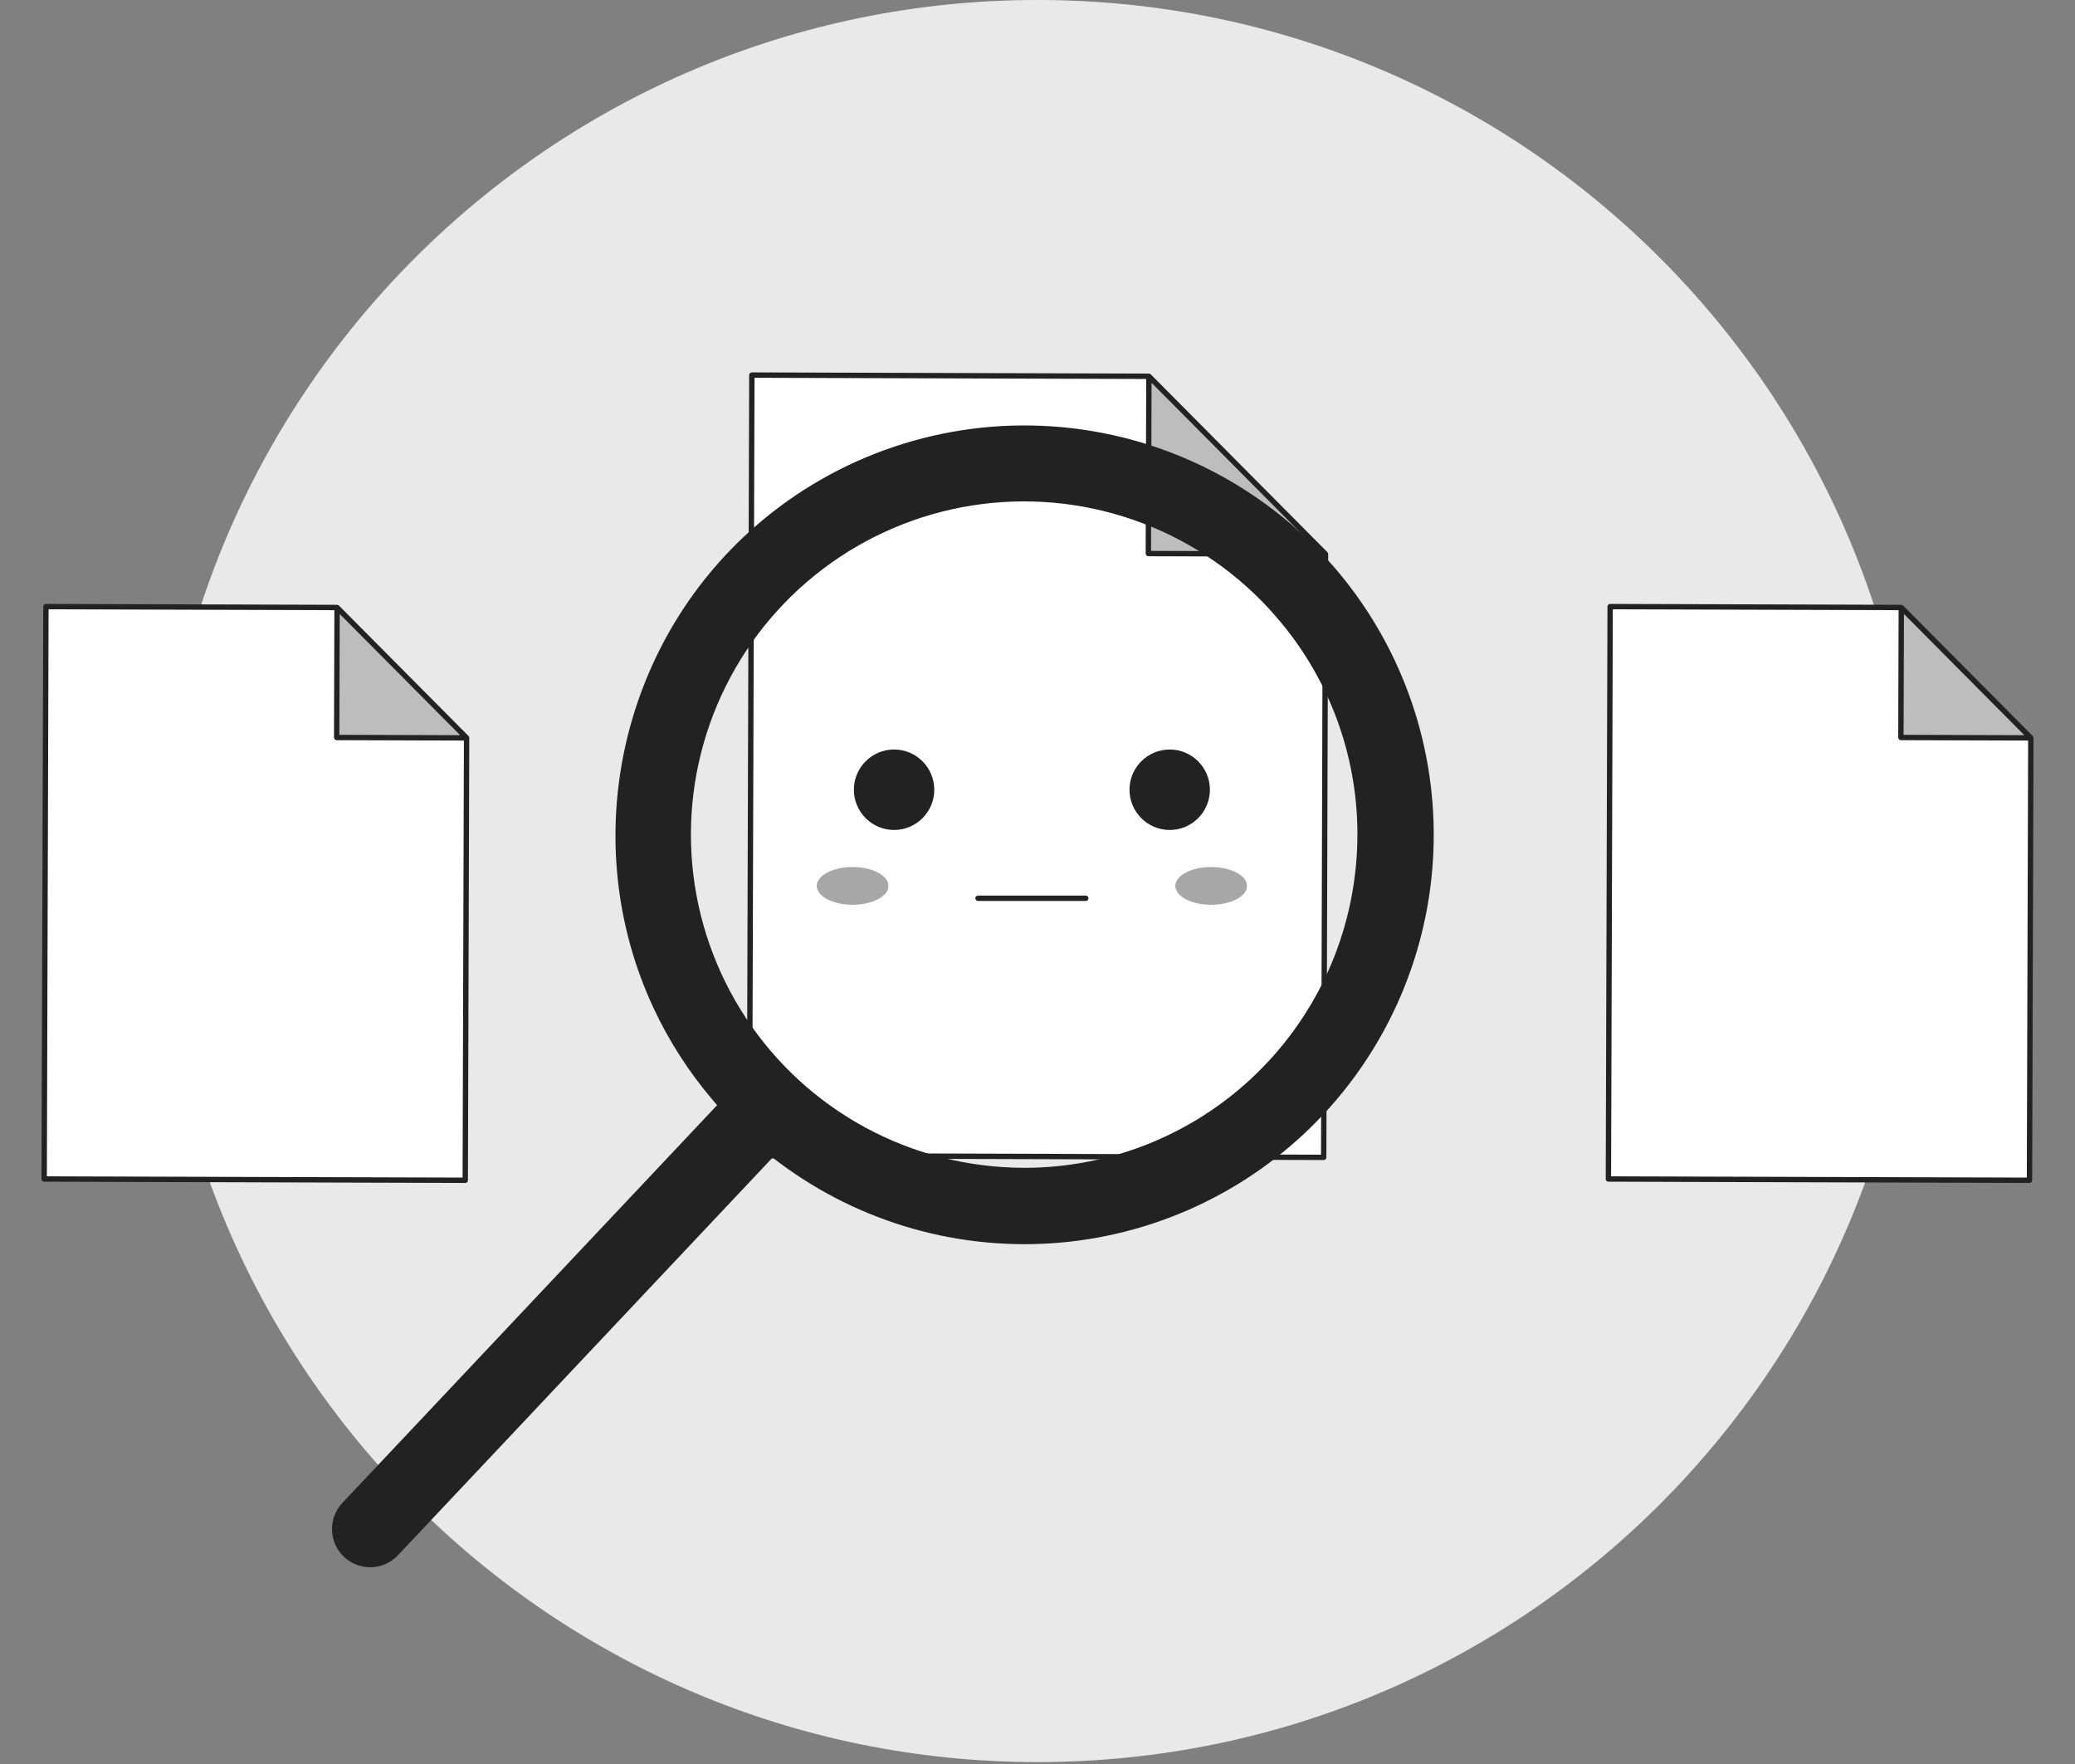 <svg width="200" height="170" viewBox="0 0 200 170" fill="none" xmlns="http://www.w3.org/2000/svg">
<rect x="0" y="0" width="200" height="170" fill="#808080" stroke="none"/>
<path d="M100 169.814C146.871 169.814 184.867 131.8 184.867 84.907C184.867 38.014 146.871 0 100 0C53.129 0 15.133 38.014 15.133 84.907C15.133 131.8 53.129 169.814 100 169.814Z" fill="white"/>
<path opacity="0.1" d="M100 169.814C146.871 169.814 184.867 131.8 184.867 84.907C184.867 38.014 146.871 0 100 0C53.129 0 15.133 38.014 15.133 84.907C15.133 131.8 53.129 169.814 100 169.814Z" fill="#222222"/>
<path d="M44.845 113.746L4.259 113.622L4.426 58.461L32.49 58.546L44.974 71.112L44.845 113.746Z" fill="white"/>
<path opacity="0.3" d="M32.49 58.546L32.452 71.074L44.973 71.112L32.49 58.546Z" fill="#222222"/>
<path d="M45.229 71.096C45.227 71.074 45.223 71.051 45.216 71.03C45.213 71.022 45.211 71.013 45.207 71.005C45.195 70.977 45.178 70.951 45.157 70.929L32.673 58.364C32.651 58.342 32.626 58.325 32.597 58.312C32.59 58.309 32.581 58.306 32.573 58.303C32.552 58.296 32.529 58.291 32.506 58.29C32.501 58.29 32.496 58.286 32.49 58.286L4.426 58.202C4.358 58.202 4.292 58.23 4.243 58.278C4.195 58.327 4.168 58.392 4.168 58.461L4 113.622C4 113.69 4.027 113.756 4.076 113.805C4.124 113.853 4.19 113.88 4.258 113.88L44.843 114.004C44.912 114.004 44.977 113.977 45.026 113.928C45.074 113.88 45.102 113.814 45.102 113.746L45.231 71.112C45.232 71.107 45.229 71.102 45.229 71.096ZM32.745 59.172L38.51 64.972L44.35 70.851L32.711 70.815L32.745 59.172ZM4.517 113.365L4.682 58.72L32.23 58.804L32.193 71.073C32.193 71.142 32.22 71.207 32.268 71.256C32.317 71.304 32.383 71.332 32.451 71.332L44.714 71.369L44.587 113.485L4.517 113.365Z" fill="#222222"/>
<path d="M127.585 111.538L72.239 111.37L72.467 36.149L110.737 36.265L127.761 53.4L127.585 111.538Z" fill="white"/>
<path opacity="0.3" d="M110.737 36.265L110.685 53.348L127.761 53.4L110.737 36.265Z" fill="#222222"/>
<path d="M128.016 53.385C128.015 53.362 128.011 53.34 128.003 53.318C128.001 53.31 127.998 53.302 127.995 53.292C127.982 53.264 127.966 53.239 127.944 53.217L110.921 36.081C110.899 36.06 110.873 36.042 110.845 36.03C110.837 36.026 110.829 36.024 110.821 36.021C110.799 36.014 110.777 36.009 110.754 36.007C110.748 36.007 110.743 36.004 110.738 36.004L72.468 35.888C72.399 35.888 72.333 35.915 72.285 35.964C72.236 36.012 72.209 36.078 72.209 36.147L71.981 111.369C71.981 111.437 72.009 111.503 72.057 111.551C72.106 111.6 72.171 111.627 72.24 111.627L127.585 111.795C127.653 111.795 127.719 111.768 127.768 111.719C127.816 111.671 127.843 111.605 127.843 111.536L128.019 53.398C128.019 53.395 128.017 53.39 128.016 53.385ZM110.993 36.89L127.137 53.14L110.944 53.09L110.993 36.89ZM72.498 111.113L72.725 36.408L110.478 36.523L110.426 53.347C110.426 53.416 110.453 53.482 110.502 53.53C110.55 53.579 110.616 53.606 110.685 53.606L127.502 53.658L127.327 111.279L72.498 111.113Z" fill="#222222"/>
<path d="M195.613 113.746L155.027 113.623L155.194 58.461L183.258 58.546L195.742 71.112L195.613 113.746Z" fill="white"/>
<path opacity="0.3" d="M183.258 58.546L183.22 71.074L195.742 71.112L183.258 58.546Z" fill="#222222"/>
<path d="M195.997 71.096C195.996 71.074 195.991 71.051 195.984 71.03C195.981 71.022 195.979 71.013 195.975 71.005C195.963 70.977 195.946 70.952 195.925 70.93L183.441 58.364C183.419 58.342 183.394 58.325 183.366 58.312C183.358 58.309 183.35 58.306 183.341 58.303C183.32 58.296 183.297 58.291 183.274 58.29C183.269 58.29 183.264 58.286 183.259 58.286L155.194 58.201C155.126 58.201 155.06 58.229 155.012 58.277C154.963 58.326 154.936 58.391 154.936 58.46L154.769 113.622C154.769 113.69 154.796 113.756 154.844 113.804C154.893 113.853 154.959 113.88 155.027 113.88L195.613 114.003C195.682 114.003 195.748 113.976 195.796 113.927C195.845 113.879 195.872 113.813 195.872 113.745L196.001 71.111C196 71.107 195.997 71.102 195.997 71.096ZM183.514 59.172L189.277 64.972L195.118 70.851L183.479 70.815L183.514 59.172ZM155.286 113.365L155.451 58.721L182.999 58.804L182.962 71.073C182.962 71.142 182.989 71.207 183.037 71.256C183.086 71.304 183.152 71.332 183.22 71.332L195.483 71.369L195.356 113.485L155.286 113.365Z" fill="#222222"/>
<path d="M86.176 79.985C88.316 79.985 90.051 78.249 90.051 76.108C90.051 73.968 88.316 72.232 86.176 72.232C84.036 72.232 82.302 73.968 82.302 76.108C82.302 78.249 84.036 79.985 86.176 79.985Z" fill="#222222"/>
<path d="M112.743 79.985C114.883 79.985 116.617 78.249 116.617 76.108C116.617 73.968 114.883 72.232 112.743 72.232C110.603 72.232 108.868 73.968 108.868 76.108C108.868 78.249 110.603 79.985 112.743 79.985Z" fill="#222222"/>
<path d="M104.654 86.828H94.265C94.197 86.828 94.131 86.801 94.082 86.752C94.034 86.704 94.007 86.638 94.007 86.57C94.007 86.501 94.034 86.435 94.082 86.387C94.131 86.338 94.197 86.311 94.265 86.311H104.654C104.722 86.311 104.788 86.338 104.836 86.387C104.885 86.435 104.912 86.501 104.912 86.57C104.912 86.638 104.885 86.704 104.836 86.752C104.788 86.801 104.722 86.828 104.654 86.828Z" fill="#222222"/>
<path d="M82.18 87.196C84.088 87.196 85.636 86.381 85.636 85.376C85.636 84.371 84.088 83.556 82.18 83.556C80.271 83.556 78.723 84.371 78.723 85.376C78.723 86.381 80.271 87.196 82.18 87.196Z" fill="white"/>
<path d="M116.739 87.196C118.648 87.196 120.195 86.381 120.195 85.376C120.195 84.371 118.648 83.556 116.739 83.556C114.831 83.556 113.283 84.371 113.283 85.376C113.283 86.381 114.831 87.196 116.739 87.196Z" fill="white"/>
<g opacity="0.4">
<path d="M82.18 87.196C84.088 87.196 85.636 86.381 85.636 85.376C85.636 84.371 84.088 83.556 82.18 83.556C80.271 83.556 78.723 84.371 78.723 85.376C78.723 86.381 80.271 87.196 82.18 87.196Z" fill="#222222"/>
<path d="M116.739 87.196C118.648 87.196 120.195 86.381 120.195 85.376C120.195 84.371 118.648 83.556 116.739 83.556C114.831 83.556 113.283 84.371 113.283 85.376C113.283 86.381 114.831 87.196 116.739 87.196Z" fill="#222222"/>
</g>
<path d="M128.489 54.541C121.617 46.651 111.892 41.814 101.454 41.094C91.016 40.373 80.719 43.829 72.829 50.7C59.646 62.181 55.595 81.269 62.98 97.122C64.462 100.299 66.363 103.263 68.632 105.936L69.117 106.51L32.983 144.857C32.322 145.569 31.97 146.513 32.002 147.483C32.035 148.454 32.449 149.372 33.156 150.038C33.863 150.704 34.804 151.063 35.775 151.038C36.746 151.012 37.667 150.604 38.338 149.902L74.463 111.561L75.066 112.013C82.862 117.86 92.546 120.615 102.253 119.748C111.959 118.88 121.001 114.45 127.636 107.313C134.27 100.175 138.029 90.834 138.186 81.091C138.344 71.347 134.89 61.889 128.49 54.541H128.489ZM130.754 82.66C130.195 90.762 126.585 98.35 120.653 103.896C114.72 109.442 106.906 112.533 98.785 112.546C98.035 112.546 97.283 112.519 96.528 112.465C91.257 112.108 86.155 110.455 81.676 107.653C77.196 104.851 73.477 100.987 70.849 96.404C68.22 91.82 66.764 86.659 66.608 81.378C66.451 76.097 67.601 70.859 69.954 66.128C72.308 61.398 75.792 57.321 80.098 54.26C84.404 51.198 89.4 49.247 94.641 48.578C99.882 47.91 105.207 48.545 110.144 50.428C115.08 52.31 119.476 55.382 122.942 59.37C125.718 62.544 127.838 66.236 129.179 70.233C130.52 74.231 131.055 78.454 130.754 82.66Z" fill="#222222"/>
</svg>

